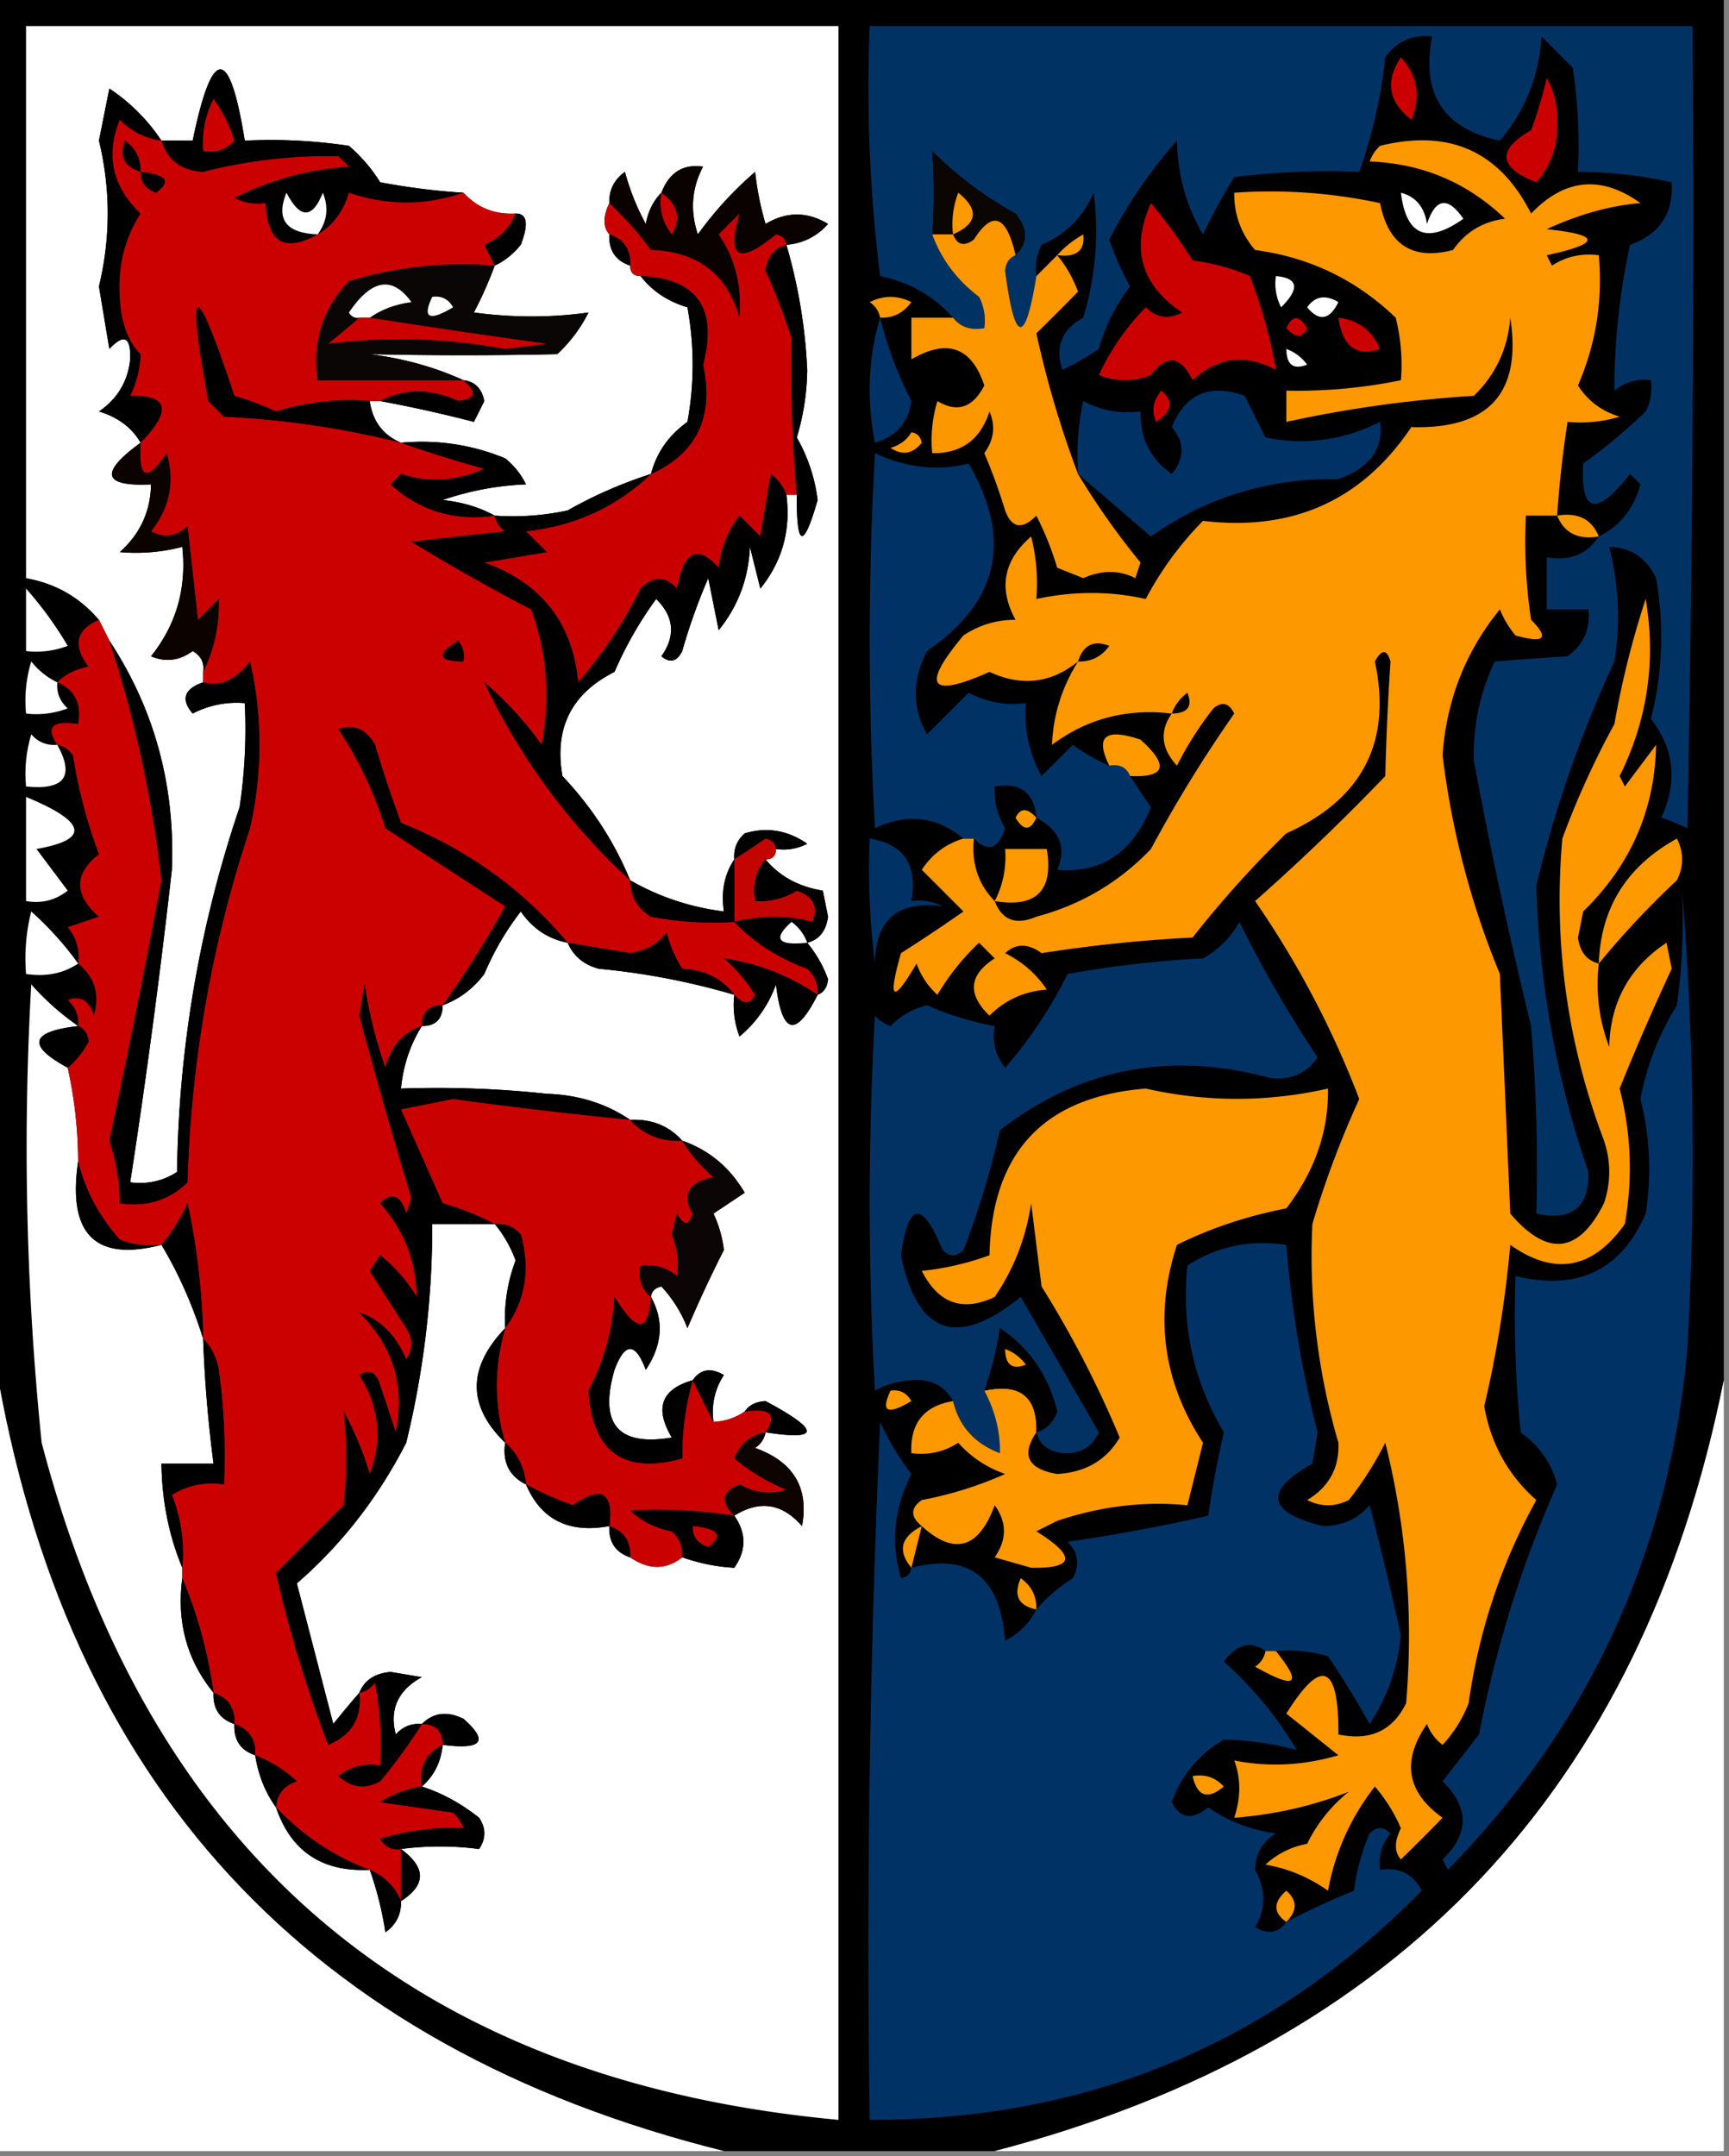 <svg xmlns="http://www.w3.org/2000/svg" width="166" height="207" style="shape-rendering:geometricPrecision;text-rendering:geometricPrecision;image-rendering:optimizeQuality;fill-rule:evenodd;clip-rule:evenodd"><rect width="100%" height="100%" fill="#808080" stroke="none"/><path style="opacity:1" fill="#010000" d="M-.5-.5h166v133c-7.863 39.199-31.196 63.865-70 74h-26c-39.96-9.962-63.293-35.295-70-76V-.5z"/><path style="opacity:1" fill="#fefffe" d="M7.5 98.5c-4.61.53-4.944 1.863-1 4a41.743 41.743 0 0 1 1 9c-1.024 6.982 1.642 9.648 8 8 1.65 2.756 2.983 5.756 4 9 .146 4.019.48 8.019 1 12h-5c.049 3.578.715 6.911 2 10v1c-.555 4.206.445 7.873 3 11-.073 1.527.594 2.527 2 3-.073 1.527.594 2.527 2 3 .296 1.903.962 3.57 2 5 1.43 4.223 4.43 6.223 9 6a31.94 31.94 0 0 1 1.5 6c1.039-.744 1.539-1.744 1.5-3 2.422-1.548 2.422-3.214 0-5a28.968 28.968 0 0 1 7.5 0c.667-1 .667-2 0-3-1.719-1.369-3.552-2.369-5.5-3 1.174-1.014 1.84-2.347 2-4 3.79.492 4.456-.341 2-2.5-1.566-.765-2.9-.598-4 .5-.996-.086-1.83.248-2.5 1-.63-2.403.203-4.237 2.5-5.5l-3-.5c-1.53.14-2.53.807-3 2a81.216 81.216 0 0 0-2.5 3L28.5 152c4.307-3.734 7.807-8.234 10.5-13.5a87.673 87.673 0 0 0 2.5-21h6a11.81 11.81 0 0 1 2 3.5 15.904 15.904 0 0 0-1 6.5c-3.632 3.803-3.632 7.47 0 11-.27 1.88.396 3.213 2 4 1.444 3.39 4.11 4.723 8 4-.073 1.527.594 2.527 2 3 1.784 1.22 3.45 1.22 5 0 1.705.588 3.372.921 5 1 1.166-1.667 1.166-3.334 0-5 2.436-1.517 4.602-1.184 6.5 1 .682-3.68-.818-6.18-4.5-7.5.556-.383.89-.883 1-1.5 5.275.82 5.275-.18 0-3-.916.043-1.583.376-2 1a5.727 5.727 0 0 1-3 1c-.213-1.644.12-3.144 1-4.5-1.25-.74-2.25-.573-3 .5-3.013.856-3.68 2.689-2 5.5-5.17.865-7.003-1.301-5.5-6.5 1-2.667 2-2.667 3 0 1.598-2.395 1.764-4.728.5-7 .06-.543.393-.876 1-1a12.412 12.412 0 0 1 2.5 4 122.968 122.968 0 0 1 3.5-7.5 11.248 11.248 0 0 0-1-3.5l3-2c-1.43-2.438-3.43-4.104-6-5-1.28-1.431-2.947-2.098-5-2-2.31-1.568-4.978-2.402-8-2.5a98.433 98.433 0 0 0-14-.5c.204-2.185.87-4.185 2-6 1.333 0 2-.667 2-2 1.578-.566 2.912-1.566 4-3a26.86 26.86 0 0 1 3.5-6c1.129 1.641 2.629 2.641 4.5 3 .558 1.29 1.558 2.123 3 2.5a68.329 68.329 0 0 1 13 2.5 8.434 8.434 0 0 0 .5 4 11.497 11.497 0 0 0 3.5-5c.572 4.82 1.905 5.153 4 1 .597-.235.93-.735 1-1.5a11.81 11.81 0 0 0-2-3.5c1.15-.291 1.816-1.124 2-2.5l-.5-2.5c-2.326-.38-4.16-1.38-5.5-3 .667 0 1-.333 1-1a4.932 4.932 0 0 0 3-.5c-1.865-1.301-3.865-1.635-6-1-.752.67-1.086 1.504-1 2.5-.951 1.419-1.284 3.085-1 5-3.243-.414-6.243-1.414-9-3-1.524-3.702-3.69-7.035-6.5-10-.806-4.586.86-7.919 5-10a36.178 36.178 0 0 1 4-7c1.718 1.702 1.885 3.535.5 5.5.832.688 1.498.521 2-.5a56.683 56.683 0 0 1 2.5-7l1 5c1.867-2.308 2.867-4.975 3-8l1 4c2.105-2.607 2.938-5.607 2.5-9h1c-.034 5.1.632 5.266 2 .5-.272-2.15-.94-4.15-2-6a23.25 23.25 0 0 0 1-6.5 50.934 50.934 0 0 0-2-12c1.59-.128 2.923-.795 4-2-1.984-1.206-3.984-1.206-6 0a28.73 28.73 0 0 1-1-5 34.522 34.522 0 0 0-5.5 6c-.758-2.27-.591-4.436.5-6.5-1.912-.28-3.246.554-4 2.5-.768.762-1.268 1.762-1.5 3a22.948 22.948 0 0 1-2-5c-1.039.744-1.539 1.744-1.5 3-.616 1.298-.616 2.298 0 3-.073 1.527.594 2.527 2 3 0 .667.333 1 1 1 1.122 1.447 2.622 2.447 4.5 3a30.499 30.499 0 0 1 0 11c-1.802 1.29-2.969 2.956-3.5 5a42.28 42.28 0 0 0-8 3.5c-2.31.497-4.643.663-7 .5-1.452-.802-3.118-1.302-5-1.5a27.898 27.898 0 0 1 8-1.5 7.253 7.253 0 0 0-2-2.5c-3.188-1.316-6.522-1.816-10-1.5-1.73-.736-2.73-2.07-3-4h1c3.016.559 6.016 1.225 9 2l1-2c-.247-1.213-.914-1.88-2-2-2.758-1.26-5.758-2.094-9-2.5a409.45 409.45 0 0 0 18 0 13.912 13.912 0 0 0 3-4c-3.592.502-7.259.502-11 0a39.175 39.175 0 0 0 2-4.5c.958-.453 1.792-1.12 2.5-2 .779-2.014.612-3.014-.5-3-2.014.108-3.68-.558-5-2-2.527-.147-5.193-.48-8-1a14.974 14.974 0 0 0-3-3.5 50.441 50.441 0 0 0-10-.5c-1.457-9.112-3.123-9.112-5 0h-3a17.853 17.853 0 0 0-5-5l-1 5c1.123 4.648 1.123 9.315 0 14l1 6c1.404-1.499 2.07-1.166 2 1-.23 2.126-1.23 3.792-3 5 1.832.557 3.165 1.557 4 3-3.978 2.89-3.645 4.224 1 4-.05 2.6-1.05 4.766-3 6.5a17.64 17.64 0 0 0 6-.5c.429 3.959-.571 7.459-3 10.5 1.399.595 2.732.428 4-.5.797.457 1.13 1.124 1 2v1c-1.832.64-2.165 1.64-1 3a9.106 9.106 0 0 1 5-1 50.441 50.441 0 0 1-.5 10 113.493 113.493 0 0 0-6 35c-1.356.88-2.856 1.214-4.5 1a732.937 732.937 0 0 0 4-30c.33-8.094-1.67-15.427-6-22l-1-2c-1.84-2.169-4.174-3.502-7-4v-53h78v201c-40.611-3.771-66.111-25.438-76.5-65a278.403 278.403 0 0 1-1-44 25.15 25.15 0 0 0 4.5 4z"/><path style="opacity:1" fill="#013264" d="M153.5 51.5c2.013-.975 3.346-2.642 4-5l-1-1c-3.255 4.14-4.755 3.806-4.5-1a53.043 53.043 0 0 0 6-5 4.934 4.934 0 0 0 .5-3c-1.322-.17-2.489.163-3.5 1a64.844 64.844 0 0 1 1.5-14c2.832-.996 4.165-2.996 4-6a41.742 41.742 0 0 0-9-1 50.464 50.464 0 0 0-.5-10l-3-3c-.23 3.79-1.563 7.123-4 10-5.414-1.152-7.581-4.485-6.5-10-1.89-.204-3.39.463-4.5 2-.414 3.85-1.248 7.517-2.5 11a72.442 72.442 0 0 0-12 .5 60.653 60.653 0 0 0-3 5.5c-1.611-2.72-2.444-5.72-2.5-9a45.838 45.838 0 0 0-6.5 9.5 27.078 27.078 0 0 0 2 4.5 17.55 17.55 0 0 0-3 6 26.596 26.596 0 0 1-3.5 2c-.732-2.206-.065-3.872 2-5 1.184-3.949 1.518-7.949 1-12-1 2.333-2.667 4-5 5a4.932 4.932 0 0 0-.5 3c-1.08 6.682-2.08 6.515-3-.5.07-.765.403-1.265 1-1.5 1.205-1.172 1.205-2.505 0-4a35.085 35.085 0 0 1-8-6 55.595 55.595 0 0 1 0 8c.873 2.386 2.373 4.386 4.5 6 .483.948.65 1.948.5 3-1.291.237-2.291-.096-3-1-1.818-2.067-4.151-3.4-7-4a144.877 144.877 0 0 1-1-24h79c.167 25.669 0 51.336-.5 77a20.84 20.84 0 0 0-2.5-1c1.578-3.437 1.245-6.604-1-9.5 1.132-4.413 1.299-8.913.5-13.5-.908-1.939-2.408-2.939-4.5-3a27.355 27.355 0 0 1 .5 11 115.1 115.1 0 0 0-7.5 21.5 92.251 92.251 0 0 0 5 27.5c.097 3.411-1.57 4.745-5 4a162.597 162.597 0 0 0-.5-18 465.775 465.775 0 0 1-5.5-25.5c-.077-3.333.59-6.5 2-9.5 2.172-.176 4.505-.343 7-.5 1.537-1.11 2.203-2.61 2-4.5h-4v-5c2.198.38 3.865-.287 5-2z"/><path style="opacity:1" fill="#cb0000" d="M134.5 5.5c1.605 1.808 1.939 3.808 1 6-2.206-1.727-2.539-3.727-1-6z"/><path style="opacity:1" d="M44.5 18.5c-3.67 1.25-7.336 1.25-11 0-.557 1.832-1.557 3.165-3 4-3.176 1.773-4.843.773-5-3a4.932 4.932 0 0 1-3-.5 28.335 28.335 0 0 1 11-3l-1-1a48.024 48.024 0 0 0-13 1.5c-2.088-.12-3.422-1.12-4-3h3c1.877-9.112 3.543-9.112 5 0 3.35-.165 6.683.002 10 .5a14.974 14.974 0 0 1 3 3.5c2.807.52 5.473.853 8 1z"/><path style="opacity:1" fill="#cb0000" d="M148.5 7.5c.656 1.122.989 2.455 1 4 .135 2.308-.531 4.308-2 6-3.636-1.436-3.803-3.103-.5-5a42.507 42.507 0 0 0 1.5-5z"/><path style="opacity:1" d="M15.5 13.5c-1.544-.203-2.878-.87-4-2-1.386 3.4-.72 6.4 2 9-1.163 1.785-1.83 3.785-2 6-.194 3.48.473 5.98 2 7.5a9.842 9.842 0 0 1-1 4c3.686-.096 4.02 1.404 1 4.5-.835-1.443-2.168-2.443-4-3 1.77-1.208 2.77-2.874 3-5 .07-2.166-.596-2.499-2-1l-1-6c1.123-4.685 1.123-9.352 0-14l1-5a17.853 17.853 0 0 1 5 5z"/><path style="opacity:1" fill="#cb0000" d="M20.5 9.5c.839 1.141 1.506 2.475 2 4-.825.886-1.825 1.219-3 1-.134-1.791.2-3.458 1-5z"/><path style="opacity:1" fill="#cb0000" d="M15.5 13.5c.578 1.88 1.912 2.88 4 3a48.024 48.024 0 0 1 13-1.5l1 1a28.335 28.335 0 0 0-11 3c.948.483 1.948.65 3 .5.157 3.773 1.824 4.773 5 3 1.443-.835 2.443-2.168 3-4 3.664 1.25 7.33 1.25 11 0 1.32 1.442 2.986 2.108 5 2-.507 1.359-1.507 2.359-3 3 .363.683.696 1.35 1 2-4.797-.379-9.464.121-14 1.5-2.529 2.642-3.529 5.808-3 9.5h14c1.35 1.15 1.184 1.817-.5 2-2.653-1.216-5.153-1.216-7.5 0h-1a23.843 23.843 0 0 0-9 1 28.83 28.83 0 0 0-4-1.5c-3.814-11.474-4.647-11.308-2.5.5l1.5 1.5a84.715 84.715 0 0 1 17 2.5c2.523.884 5.19 1.718 8 2.5-2.687 1.195-5.354 1.362-8 .5l-1 1c2.81 2.538 6.143 3.538 10 3 .11.617.444 1.117 1 1.5l-9 1A193.791 193.791 0 0 0 51 58.5c1.534 4.21 1.867 8.544 1 13a32.856 32.856 0 0 0-5.5-6c3.47 7.3 8.137 13.633 14 19 .01 1.517.677 2.684 2 3.5 2.646.497 5.313.664 8 .5 1.853 1.946 4.186 3.446 7 4.5.752.67 1.086 1.504 1 2.5-2.786-1.87-5.786-3.037-9-3.5a14.974 14.974 0 0 1 3 3.5c-.47.963-1.136.963-2 0-1.18-1.567-2.847-2.4-5-2.5a11.362 11.362 0 0 1-1.5-3.5c-.839 1.124-2.005 1.79-3.5 2-2.012-.34-4.012-.673-6-1-4.314-5.132-9.648-8.966-16-11.5a122.188 122.188 0 0 1-2.5-7.5c-.837-1.507-2.004-2.007-3.5-1.5a36.96 36.96 0 0 1 4.5 9.5c3.854 2.53 7.687 5.03 11.5 7.5a92.586 92.586 0 0 1-6 9.5c-1.333 0-2 .667-2 2-1.835.622-3.002 1.956-3.5 4a43.365 43.365 0 0 1-2-8l-.5 3a528.259 528.259 0 0 0 5 17.5l-.5 1.5c-.535-1.771-1.369-2.104-2.5-1 2.327 2.637 3.493 5.637 3.5 9a14.833 14.833 0 0 0-3.5-4l-1 1.5a957.534 957.534 0 0 0 3.5 5.5c.667 1 .667 2 0 3-1.006-2.343-2.506-3.843-4.5-4.5 3.251 3.232 4.418 7.066 3.5 11.5l-1.5-4.5c-.35-1.257-1.017-1.591-2-1 1.92 3.018 2.254 6.185 1 9.5a32.455 32.455 0 0 0-2.5-6c.32 2.96.32 5.96 0 9l-6.5 6.5a121.818 121.818 0 0 0 5 16.5c2.256-.921 3.256-2.588 3-5 .617-.111 1.117-.444 1.5-1 .497 2.646.664 5.313.5 8-1.478-.262-2.811.071-4 1 1.223 1.114 2.556 1.281 4 .5a54.653 54.653 0 0 0 4-5.5c1.333 0 2 .667 2 2-1.604.787-2.27 2.12-2 4a10.136 10.136 0 0 0-4 1.5l7 1c.457.414.79.914 1 1.5-2.458-.14-5.125.194-8 1 .457.798 1.124 1.131 2 1v5c-.6-1.4-1.6-2.4-3-3-3.441-1.287-6.442-3.287-9-6 .077-1.25.744-2.083 2-2.5a12.642 12.642 0 0 0-4-2.5c.073-1.527-.594-2.527-2-3 .073-1.527-.594-2.527-2-3-.555-3.897-1.555-7.563-3-11v-1a15.42 15.42 0 0 0-1-7c1.545-.952 3.212-1.285 5-1a60.94 60.94 0 0 0-.5-11c-.232-1.237-.732-2.237-1.5-3a67.363 67.363 0 0 0-1.5-13 16.57 16.57 0 0 1-2.5 4 8.43 8.43 0 0 1-4-.5c-1.999-2.255-3.332-4.755-4-7.5a41.743 41.743 0 0 0-1-9c.778-.656 1.444-1.489 2-2.5-.07-.765-.403-1.265-1-1.5.086-.996-.248-1.83-1-2.5 1.244-.456 2.077.044 2.5 1.5.599-2.035.099-3.701-1.5-5 .17-1.322-.163-2.489-1-3.5l3-1c-2.416-2.103-2.416-4.103 0-6A48.306 48.306 0 0 1 7 72.5c-.383-.556-.883-.89-1.5-1-1.16-1.703-.493-2.37 2-2 .343-1.983-.324-3.317-2-4 .763-.768 1.763-1.268 3-1.5-1.543-2.045-1.21-3.545 1-4.5l1 2a114.623 114.623 0 0 1 5 23 995.255 995.255 0 0 1-5 25 19.062 19.062 0 0 1 1 6c2.544.396 4.711-.271 6.5-2a117.584 117.584 0 0 1 6-34c1.203-5.415 1.203-10.748 0-16-1.415 1.819-2.915 2.485-4.5 2v-1c1.068-2.172 1.568-4.505 1.5-7l-2 2-1-9c-1.05 1.017-2.216 1.184-3.5.5 1.782-2.243 2.282-4.743 1.5-7.5-1.908 2.832-2.741 2.499-2.5-1 3.02-3.096 2.686-4.596-1-4.5a9.842 9.842 0 0 0 1-4c-1.527-1.52-2.194-4.02-2-7.5.17-2.215.837-4.215 2-6-2.72-2.6-3.386-5.6-2-9 1.122 1.13 2.456 1.797 4 2z"/><path style="opacity:1" d="M13.5 16.5c-1.585-.502-2.085-1.502-1.5-3 1.039.744 1.539 1.744 1.5 3z"/><path style="opacity:1" fill="#fe9800" d="M149.5 49.5h-3c-.165 3.35.002 6.683.5 10 1.787 1.788 1.287 2.288-1.5 1.5a9.457 9.457 0 0 1-1.5-2.5c-3.294 4.04-5.127 8.706-5.5 14a80.112 80.112 0 0 0 5.5 21l1 23c3.576 4.185 6.576 3.851 9-1 .667-2 .667-4 0-6-3.544-9.381-4.877-19.047-4-29a81.58 81.58 0 0 1 5-11 85.273 85.273 0 0 1 3-12c1.006 5.949.172 11.616-2.5 17l.5 1 3-4c-.107 6.222-2.44 11.555-7 16l-.5 2.5c.184 1.376.851 2.209 2 2.5a16.874 16.874 0 0 0 1 8c.102-4.298 1.935-7.632 5.5-10l.5 2.5a229.74 229.74 0 0 0-5 11.5c1.106 4.277 1.272 8.61.5 13-3.084 4.347-6.751 5.013-11 2a109.64 109.64 0 0 1-2.5 15.5c.642 3.622 2.309 6.622 5 9-3.356 6.069-5.523 12.569-6.5 19.5a12.403 12.403 0 0 1-2.5 4 4.457 4.457 0 0 1-1.5-2c-2.452 3.534-1.952 6.534 1.5 9a221.826 221.826 0 0 1-4 4c-.637-.718-.637-1.718 0-3a15.645 15.645 0 0 0-2.5-4 22.74 22.74 0 0 0-4.5 10c-1.836-1.296-3.836-2.13-6-2.5 1.123-1.044 2.456-1.71 4-2a14.506 14.506 0 0 1 4-5c-3.442 1.361-7.109 2.195-11 2.5.638-1.96.638-3.793 0-5.5 3.31.653 6.644.486 10-.5l-5-4c3.368-5.41 5.035-4.744 5 2 3.047.645 5.213-.355 6.5-3a76.46 76.46 0 0 0-2-25 32.79 32.79 0 0 1-3.5 5.5c-1.333.667-2.667.667-4 0 2.094-1.255 3.094-3.088 3-5.5a63.623 63.623 0 0 1-2.5-21 91.37 91.37 0 0 1 4.5-12 89.396 89.396 0 0 0-10-19 210.42 210.42 0 0 0 12.5-12c.093-3.748.26-7.414.5-11-.346-1.196-.846-1.196-1.5 0 1.654 7.71-1.18 13.21-8.5 16.5a100.602 100.602 0 0 0-9 10c-4.872.246-9.705.746-14.5 1.5-1.3-.952-2.467-.952-3.5 0 1.662.827 2.995 1.993 4 3.5-2.176.163-4.01.996-5.5 2.5-2.148-2.072-1.982-3.906.5-5.5L94 90.5a22.763 22.763 0 0 0-4 5 7.291 7.291 0 0 1-2-3c-2.296 3.901-2.796 3.568-1.5-1a163.37 163.37 0 0 0 6-4l-4-4c.967-1.484 2.3-2.484 4-3h1c-.24 2.398.426 4.398 2 6 .704 1.844 2.037 2.344 4 1.5 4.294-1.145 7.961-3.312 11-6.5 2.416-4.5 5.083-8.834 8-13-.502-1.021-1.168-1.188-2-.5a32.787 32.787 0 0 0-3.5 5.5c-1.519-1.64-1.686-3.306-.5-5-4.29-.513-8.123.487-11.5 3 .117-2.853.95-5.52 2.5-8-2.591 2.095-5.425 2.428-8.5 1-5.764 2.565-6.598 1.399-2.5-3.5 1.525-1.009 3.192-1.509 5-1.5-1.659-3.034-1.159-5.7 1.5-8 .496 1.973.662 3.973.5 6 3.582-.766 7.082-.766 10.5 0a31.989 31.989 0 0 1 5.5-7.5c8.619 1.028 15.286-1.972 20-9 7.454.218 10.62-3.282 9.5-10.5-.229 2.958-1.396 5.458-3.5 7.5a118.13 118.13 0 0 0-18 2.5v-3a49.393 49.393 0 0 0 11-1 18.452 18.452 0 0 0-.5-6c-3.777-3.638-8.277-5.805-13.5-6.5-1.361-1.584-2.028-3.418-2-5.5 4.714-.327 9.38.007 14 1 .783 4.006 3.116 5.506 7 4.5 1.216-1.74 2.882-2.74 5-3-3.613-3.472-7.947-5.305-13-5.5a3.647 3.647 0 0 1 1-1.5c6.642-1.644 11.475.523 14.5 6.5 3.231-3.371 6.731-3.705 10.5-1-2.873.228-5.873 1.061-9 2.5 5.221.542 5.221 1.376 0 2.5l.5 1c1.356-.88 2.856-1.213 4.5-1 .387 4.359-.28 8.525-2 12.5.944 1.477 2.277 2.477 4 3-1.634.493-3.301.66-5 .5a104.653 104.653 0 0 0-1 9z"/><path style="opacity:1" fill="#0b0602" d="M97.5 24.5c-.87-3.836-2.203-4.336-4-1.5-.937.692-1.603.525-2-.5h-2a55.595 55.595 0 0 0 0-8 35.085 35.085 0 0 0 8 6c1.205 1.495 1.205 2.828 0 4z"/><path style="opacity:1" fill="#090200" d="M75.5 23.5c-.06-.543-.393-.876-1-1-3.59 2.96-4.756 2.293-3.5-2l-2 2c1.582 2.324 2.249 4.99 2 8-1.19-4.19-4.022-6.358-8.5-6.5a32.614 32.614 0 0 0-4-4.5c-.039-1.256.461-2.256 1.5-3a22.948 22.948 0 0 0 2 5c.232-1.238.732-2.238 1.5-3 .754-1.946 2.088-2.78 4-2.5-1.091 2.064-1.258 4.23-.5 6.5a34.522 34.522 0 0 1 5.5-6 28.73 28.73 0 0 0 1 5c2.016-1.206 4.016-1.206 6 0-1.077 1.205-2.41 1.872-4 2z"/><path style="opacity:1" d="M13.5 16.5c2.483.23 2.983.897 1.5 2-1.03-.336-1.53-1.003-1.5-2z"/><path style="opacity:1" fill="#fefffe" d="M30.5 22.5c-3.034-.11-4.034-1.443-3-4 1.316 2.528 2.483 2.528 3.5 0 .58 1.428.412 2.762-.5 4z"/><path style="opacity:1" fill="#cb0000" d="M63.5 18.5c1.588 1.135 1.921 2.469 1 4-.929-1.189-1.262-2.522-1-4z"/><path style="opacity:1" fill="#fe9900" d="M91.5 22.5a8.434 8.434 0 0 1 .5-4c2.019 1.624 1.852 2.957-.5 4z"/><path style="opacity:1" fill="#fefffe" d="M134.5 18.5c1.431.38 2.264 1.38 2.5 3 .833-2.5 2-2.667 3.5-.5-3.494 2.467-5.494 1.634-6-2.5z"/><path style="opacity:1" d="M47.5 25.5a44.358 44.358 0 0 0-1-2c1.493-.641 2.493-1.641 3-3 1.112-.014 1.279.986.5 3-.708.88-1.542 1.547-2.5 2z"/><path style="opacity:1" fill="#ca0000" d="M58.5 19.5a32.614 32.614 0 0 1 4 4.5c4.478.142 7.31 2.31 8.5 6.5.249-3.01-.418-5.676-2-8l2-2c-1.256 4.293-.09 4.96 3.5 2 .607.124.94.457 1 1-1.195.366-1.861 1.199-2 2.5a54.165 54.165 0 0 1 2.5 6.5c-.098 5.058.068 10.058.5 15h-1c-.283-.79-.783-1.456-1.5-2l-1 6-2-2c-1.117 1.45-1.784 3.116-2 5-2.032-2.268-3.365-1.602-4 2-1.113-1.211-2.28-1.211-3.5 0-1.643 3.314-3.643 6.314-6 9-.538-5.71-3.538-9.543-9-11.5l6-1-2-2c4.696-.517 8.696-2.35 12-5.5 4.398-1.99 6.064-5.49 5-10.5 1.41-5.432-.59-8.266-6-8.5-.667 0-1-.333-1-1 .073-1.527-.594-2.527-2-3-.616-.702-.616-1.702 0-3z"/><path style="opacity:1" fill="#cb0000" d="M110.5 19.5a49.908 49.908 0 0 1 4 5.5c1.933.251 3.766.751 5.5 1.5a48.377 48.377 0 0 1 2.5 9c-2.949-1.556-5.616-1.222-8 1-1.154-2.356-2.487-2.523-4-.5-1.667.667-3.333.667-5 0a23.165 23.165 0 0 1 4.5-6.5c1.049 1.017 2.216 1.184 3.5.5-3.964-2.65-4.964-6.15-3-10.5z"/><path style="opacity:1" fill="#fc9700" d="M97.5 24.5c-.597.235-.93.735-1 1.5.92 7.015 1.92 7.182 3 .5l2-2a11.804 11.804 0 0 1 2 3.5 273.269 273.269 0 0 1-4 4 96.165 96.165 0 0 0 4 13.5 71.376 71.376 0 0 0 6 8.5l-.5 1.5c-1.543-.785-3.21-.785-5 0l-2.5-1a29.831 29.831 0 0 0-2-5c-1.363 1.38-2.363 1.213-3-.5a54.099 54.099 0 0 0-2-5.5c.928-1.268 1.095-2.601.5-4-.875 2.715-2.708 4.048-5.5 4-.16-1.7.007-3.366.5-5 1.904 1.147 3.404.647 4.5-1.5-1.218-3.682-3.552-4.515-7-2.5v-4h4c.709.904 1.709 1.237 3 1a4.932 4.932 0 0 0-.5-3c-2.127-1.614-3.627-3.614-4.5-6h2c.397 1.025 1.063 1.192 2 .5 1.797-2.836 3.13-2.336 4 1.5z"/><path style="opacity:1" d="M58.5 22.5c1.406.473 2.073 1.473 2 3-1.406-.473-2.073-1.473-2-3z"/><path style="opacity:1" fill="#fe9900" d="M101.5 24.5c.672-.767 1.505-1.434 2.5-2 .188 1.561-.645 2.228-2.5 2z"/><path style="opacity:1" d="M75.5 23.5a50.934 50.934 0 0 1 2 12 23.25 23.25 0 0 1-1 6.5 15.969 15.969 0 0 1 2 6c-1.368 4.766-2.034 4.6-2-.5a140.757 140.757 0 0 1-.5-15 54.165 54.165 0 0 0-2.5-6.5c.139-1.301.805-2.134 2-2.5z"/><path style="opacity:1" fill="#0a0605" d="M47.5 25.5a39.175 39.175 0 0 1-2 4.5c3.741.502 7.408.502 11 0a13.912 13.912 0 0 1-3 4 409.45 409.45 0 0 1-18 0c3.242.406 6.242 1.24 9 2.5h-14c-.529-3.692.471-6.858 3-9.5 4.536-1.379 9.203-1.879 14-1.5z"/><path style="opacity:1" fill="#fefffe" d="M35.5 30.5h-1c-.438.065-.772-.101-1-.5 2.171-3.21 4.171-3.543 6-1-1.558.21-2.892.71-4 1.5z"/><path style="opacity:1" d="M61.5 26.5c5.41.234 7.41 3.068 6 8.5 1.064 5.01-.602 8.51-5 10.5.531-2.044 1.698-3.71 3.5-5a30.499 30.499 0 0 0 0-11c-1.878-.553-3.378-1.553-4.5-3z"/><path style="opacity:1" fill="#fefffe" d="M122.5 26.5c2.146.196 2.312 1.196.5 3a4.934 4.934 0 0 1-.5-3zM41.5 28.5c.876-.13 1.543.203 2 1-2.308 1.373-2.975 1.04-2-1z"/><path style="opacity:1" fill="#fe9900" d="M84.5 30.5c-.11-.617-.444-1.117-1-1.5 1.333-.667 2.667-.667 4 0-.744 1.039-1.744 1.539-3 1.5z"/><path style="opacity:1" fill="#fefffe" d="M125.5 29.5c.751-1.073 1.751-1.24 3-.5-.852 1.728-1.852 1.895-3 .5z"/><path style="opacity:1" d="M35.5 38.5c.27 1.93 1.27 3.264 3 4a84.715 84.715 0 0 0-17-2.5L20 38.5c-2.147-11.808-1.314-11.974 2.5-.5a28.83 28.83 0 0 1 4 1.5 23.843 23.843 0 0 1 9-1z"/><path style="opacity:1" fill="#cb0000" d="M34.5 30.5h1c5.647.878 11.313 1.712 17 2.5l-4 .5c-5.725-1.056-11.392-1.223-17-.5a81.718 81.718 0 0 0 3-2.5z"/><path style="opacity:1" fill="#003266" d="M84.5 30.5a37.237 37.237 0 0 0 3 8c-.285 2.069-1.452 3.402-3.5 4-.812-4.189-.645-8.189.5-12z"/><path style="opacity:1" fill="#cb0000" d="M123.5 31.5c.577-1.273 1.243-1.273 2 0-.47.963-1.137.963-2 0zM128.5 30.5c1.884.212 3.217 1.212 4 3-2.281.762-3.614-.238-4-3z"/><path style="opacity:1" fill="#fefffe" d="M123.5 33.5c.789.283 1.456.783 2 1.5-1.316.528-1.983.028-2-1.5z"/><path style="opacity:1" d="M44.5 36.5c1.086.12 1.753.787 2 2l-1 2a130.085 130.085 0 0 0-9-2c2.347-1.216 4.847-1.216 7.5 0 1.684-.183 1.85-.85.5-2z"/><path style="opacity:1" fill="#cb0000" d="M111.5 37.5c1.213.997 1.046 1.997-.5 3-.47-1.077-.303-2.077.5-3z"/><path style="opacity:1" fill="#003266" d="M103.5 45.5c-.163-2.357.003-4.69.5-7 1.699.906 3.533 1.24 5.5 1-.053 2.56.947 4.56 3 6 1.247-1.506 1.247-3.006 0-4.5 1.32-3.206 3.653-4.206 7-3l2 4c3.832.762 7.498.262 11-1.5.353 2.56-.98 4.393-4 5.5-6.688-.105-12.688 1.729-18 5.5a3117.118 3117.118 0 0 0-7-6z"/><path style="opacity:1" fill="#fe9900" d="M87.5 41.5c.543.06.876.393 1 1-.865 1.083-1.865 1.25-3 .5.916-.278 1.582-.778 2-1.5z"/><path style="opacity:1" d="M38.5 42.5c3.478-.316 6.812.184 10 1.5a7.253 7.253 0 0 1 2 2.5 27.898 27.898 0 0 0-8 1.5c1.882.198 3.548.698 5 1.5-3.857.538-7.19-.462-10-3l1-1c2.646.862 5.313.695 8-.5a127.893 127.893 0 0 1-8-2.5z"/><path style="opacity:1" fill="#003265" d="M106.5 73.5c.992-.172 1.658.162 2 1 .641.982 1.307 1.982 2 3-1.754 4.35-4.754 6.35-9 6 .92-2.14.254-3.807-2-5-.194-2.412-1.527-3.412-4-3a6.845 6.845 0 0 0 1 4c-.633 2.02-1.633 2.353-3 1h-1c-2.555-2.118-5.388-2.451-8.5-1-.667-12-.667-24 0-36 2.978 1.404 5.978 1.737 9 1 4.232 7.282 2.9 13.282-4 18-1.438 2.778-1.438 5.445 0 8l4-4c1.7.906 3.533 1.24 5.5 1-.202 2.49.298 4.823 1.5 7l3-3a18.489 18.489 0 0 0 3.5 2z"/><path style="opacity:1" d="M62.5 45.5c-3.304 3.15-7.304 4.983-12 5.5l2 2-6 1c5.462 1.957 8.462 5.79 9 11.5 2.357-2.686 4.357-5.686 6-9 1.22-1.211 2.387-1.211 3.5 0 .635-3.602 1.968-4.268 4-2 .216-1.884.883-3.55 2-5l2 2 1-6c.717.544 1.217 1.21 1.5 2 .438 3.393-.395 6.393-2.5 9l-1-4c-.133 3.025-1.133 5.692-3 8l-1-5a56.683 56.683 0 0 0-2.5 7c-.502 1.021-1.168 1.188-2 .5 1.385-1.965 1.218-3.798-.5-5.5a36.178 36.178 0 0 0-4 7c-4.14 2.081-5.806 5.414-5 10 2.81 2.965 4.976 6.298 6.5 10-5.863-5.367-10.53-11.7-14-19a32.856 32.856 0 0 1 5.5 6c.867-4.456.534-8.79-1-13A193.791 193.791 0 0 1 39.5 52l9-1c-.556-.383-.89-.883-1-1.5 2.357.163 4.69-.003 7-.5a42.28 42.28 0 0 1 8-3.5z"/><path style="opacity:1" fill="#fe9900" d="M149.5 49.5c1.983-.343 3.317.324 4 2-1.983.343-3.317-.324-4-2z"/><path style="opacity:1" fill="#0c0200" d="M13.5 42.5c-.241 3.499.592 3.832 2.5 1 .782 2.757.282 5.257-1.5 7.5 1.284.684 2.45.517 3.5-.5l1 9 2-2c.068 2.495-.432 4.828-1.5 7 .13-.876-.203-1.543-1-2-1.268.928-2.601 1.095-4 .5 2.429-3.041 3.429-6.541 3-10.5a17.64 17.64 0 0 1-6 .5c1.95-1.734 2.95-3.9 3-6.5-4.645.224-4.978-1.11-1-4z"/><path style="opacity:1" fill="#fefffe" d="M2.5 56.5a35.491 35.491 0 0 1 4 5.5 8.434 8.434 0 0 1-4 .5v-6z"/><path style="opacity:1" d="M10.5 61.5c4.33 6.573 6.33 13.906 6 22a732.937 732.937 0 0 1-4 30c1.644.214 3.144-.12 4.5-1a113.493 113.493 0 0 1 6-35c.498-3.317.665-6.65.5-10a9.106 9.106 0 0 0-5 1c-1.165-1.36-.832-2.36 1-3 1.585.485 3.085-.181 4.5-2 1.203 5.252 1.203 10.585 0 16a117.584 117.584 0 0 0-6 34c-1.789 1.729-3.956 2.396-6.5 2a19.062 19.062 0 0 0-1-6 995.255 995.255 0 0 0 5-25 114.623 114.623 0 0 0-5-23zM44.5 63.5c-2.5-.01-2.668-.678-.5-2 .464.594.631 1.261.5 2zM103.5 63.5c.502-1.585 1.502-2.085 3-1.5-.744 1.039-1.744 1.539-3 1.5z"/><path style="opacity:1" fill="#fefffe" d="M5.5 65.5c-.086.996.248 1.83 1 2.5a8.434 8.434 0 0 1-4 .5c-.16-1.7.006-3.366.5-5 .708.88 1.542 1.547 2.5 2z"/><path style="opacity:1" d="M44.5 63.5c1.333 0 2 .667 2 2 0-1.333-.667-2-2-2zM112.5 68.5c.283-.79.783-1.456 1.5-2 .528 1.316.028 1.983-1.5 2zM54.5 90.5c-1.871-.359-3.371-1.359-4.5-3a26.86 26.86 0 0 0-3.5 6c-1.088 1.434-2.422 2.434-4 3a92.586 92.586 0 0 0 6-9.5A2189.22 2189.22 0 0 1 37 79.5a36.96 36.96 0 0 0-4.5-9.5c1.496-.507 2.663-.007 3.5 1.5a122.188 122.188 0 0 0 2.5 7.5c6.352 2.534 11.686 6.368 16 11.5z"/><path style="opacity:1" fill="#fefffe" d="M5.5 71.5c1.686 3.037.686 4.37-3 4-.16-1.7.006-3.366.5-5 .67.752 1.504 1.086 2.5 1z"/><path style="opacity:1" fill="#fe9900" d="M108.5 74.5c-.342-.838-1.008-1.172-2-1-1.387-2.812-.387-3.645 3-2.5 2.759 2.484 2.426 3.65-1 3.5z"/><path style="opacity:1" fill="#fefffe" d="M2.5 76.5c5.834 2.421 6.168 4.088 1 5l3 4c-1.189.929-2.522 1.262-4 1v-10z"/><path style="opacity:1" fill="#fe9900" d="M99.5 78.5c-.577 1.273-1.243 1.273-2 0 .47-.963 1.136-.963 2 0z"/><path style="opacity:1" d="M74.5 81.5c-.06-.543-.393-.876-1-1a186.2 186.2 0 0 1-3 2c-.086-.996.248-1.83 1-2.5 2.135-.635 4.135-.301 6 1a4.932 4.932 0 0 1-3 .5z"/><path style="opacity:1" fill="#c40401" d="M74.5 81.5c0 .667-.333 1-1 1-.934 1.068-1.268 2.401-1 4a6.845 6.845 0 0 0 4-1c1.601.535 2.101 1.535 1.5 3-2.394-.636-4.894-.636-7.5 0v-6a186.2 186.2 0 0 0 3-2c.607.124.94.457 1 1z"/><path style="opacity:1" fill="#003266" d="M83.5 80.5c3.28.53 4.613 2.53 4 6a4.932 4.932 0 0 1 3 .5c-4.29-.564-6.457 1.27-6.5 5.5a72.444 72.444 0 0 1-.5-12z"/><path style="opacity:1" fill="#fe9900" d="M153.5 92.5c.179-5.341 2.679-9.341 7.5-12 .667 1.333.667 2.667 0 4a83.154 83.154 0 0 0-7.5 8zM95.5 86.5c.8-1.542 1.134-3.209 1-5h4c.667 4-1 5.667-5 5z"/><path style="opacity:1" d="M70.5 82.5v6a32.437 32.437 0 0 1-8-.5c-1.323-.816-1.99-1.983-2-3.5 2.757 1.586 5.757 2.586 9 3-.284-1.915.049-3.581 1-5zM73.5 82.5c1.34 1.62 3.174 2.62 5.5 3l.5 2.5c-.184 1.376-.85 2.209-2 2.5a11.81 11.81 0 0 1 2 3.5c-.07.765-.403 1.265-1 1.5.086-.996-.248-1.83-1-2.5-2.814-1.054-5.147-2.554-7-4.5 2.606-.636 5.106-.636 7.5 0 .601-1.465.101-2.465-1.5-3a6.845 6.845 0 0 1-4 1c-.268-1.599.066-2.932 1-4z"/><path style="opacity:1" fill="#003266" d="M161.5 85.5c1.161 14.494 1.328 29.161.5 44-1.73 19.456-9.397 36.123-23 50l-.5-1c2.569-2.476 2.569-4.976 0-7.5 1.173-1.505 2.339-3.005 3.5-4.5a111.45 111.45 0 0 1 7.5-24c-.548-2.056-1.714-3.723-3.5-5a112.97 112.97 0 0 1-.5-15c5.989 1.435 10.155-.565 12.5-6 .581-3.69.415-7.356-.5-11a26.035 26.035 0 0 1 3.5-9 60.93 60.93 0 0 0 .5-11z"/><path style="opacity:1" fill="#fefffe" d="M7.5 92.5c-1.419.951-3.085 1.284-5 1a18.436 18.436 0 0 1 .5-6c1.736 1.563 3.236 3.23 4.5 5zM77.5 90.5c-2.836.298-3.336-.369-1.5-2 .717.544 1.217 1.21 1.5 2z"/><path style="opacity:1" fill="#013263" d="M99.5 137.5c.978-.311 1.645-.978 2-2-.848-3.452-2.682-6.119-5.5-8a31.94 31.94 0 0 1-1.5 6c1.036 1.928 1.536 3.928 1.5 6-2.415-.911-3.915-2.578-4.5-5-.812-1.493-2.145-2.16-4-2a7.93 7.93 0 0 0-3.5 1c-.667-12-.667-24 0-36 .414.457.914.79 1.5 1a7.3 7.3 0 0 1 3.5-2 29.313 29.313 0 0 0 6.5 2c-.262 1.478.071 2.811 1 4a42.009 42.009 0 0 0 6-9 102.63 102.63 0 0 1 13-1.5c1.5-.833 2.667-2 3.5-3.5a114.37 114.37 0 0 0 7.5 13c-1.027 1.524-2.527 2.191-4.5 2-9.627-2.632-18.293-.965-26 5a82.036 82.036 0 0 1-3.5 11.5c-.667.667-1.333.667-2 0-1.963-4.797-3.296-4.63-4 .5 1.566 7.618 5.4 8.951 11.5 4 2.486 4.301 4.986 8.635 7.5 13-.671 1.446-1.838 2.112-3.5 2-1.376-.184-2.209-.851-2.5-2z"/><path style="opacity:1" d="M70.5 95.5a68.329 68.329 0 0 0-13-2.5c-1.442-.377-2.442-1.21-3-2.5 1.988.327 3.988.66 6 1 1.495-.21 2.661-.876 3.5-2 .31 1.266.81 2.433 1.5 3.5 2.153.1 3.82.933 5 2.5z"/><path style="opacity:1" d="M78.5 95.5c-2.095 4.153-3.428 3.82-4-1a11.497 11.497 0 0 1-3.5 5 8.434 8.434 0 0 1-.5-4c.864.963 1.53.963 2 0a14.974 14.974 0 0 0-3-3.5c3.214.463 6.214 1.63 9 3.5zM40.5 98.5c-1.13 1.815-1.796 3.815-2 6a98.433 98.433 0 0 1 14 .5c3.022.098 5.69.932 8 2.5a442.406 442.406 0 0 1-17-2l-5 1c1.336 3.01 2.669 6.01 4 9 1.836.528 3.503 1.194 5 2h-6a87.673 87.673 0 0 1-2.5 21c-2.693 5.266-6.193 9.766-10.5 13.5l3.5 13.5a81.216 81.216 0 0 1 2.5-3c.256 2.412-.744 4.079-3 5a121.818 121.818 0 0 1-5-16.5l6.5-6.5c.32-3.04.32-6.04 0-9a32.455 32.455 0 0 1 2.5 6c1.254-3.315.92-6.482-1-9.5.983-.591 1.65-.257 2 1l1.5 4.5c.918-4.434-.249-8.268-3.5-11.5 1.994.657 3.494 2.157 4.5 4.5.667-1 .667-2 0-3a957.534 957.534 0 0 1-3.5-5.5l1-1.5a14.833 14.833 0 0 1 3.5 4c-.007-3.363-1.173-6.363-3.5-9 1.131-1.104 1.965-.771 2.5 1l.5-1.5a528.259 528.259 0 0 1-5-17.5l.5-3a43.365 43.365 0 0 0 2 8c.498-2.044 1.665-3.378 3.5-4z"/><path style="opacity:1" d="M42.5 96.5c0 1.333-.667 2-2 2 0-1.333.667-2 2-2zM7.5 98.5c.597.235.93.735 1 1.5-.556 1.011-1.222 1.844-2 2.5-3.944-2.137-3.61-3.47 1-4z"/><path style="opacity:1" fill="#fe9800" d="M88.5 146.5c-1.098-.897-1.098-1.73 0-2.5a36.17 36.17 0 0 0 8-2.5c-1.796-.641-3.296-1.641-4.5-3-1.356.88-2.856 1.214-4.5 1-.13-2.867 1.203-4.533 4-5 .585 2.422 2.085 4.089 4.5 5 .036-2.072-.464-4.072-1.5-6 3.45-.744 5.116.59 5 4-1.483 2.184-.816 3.517 2 4 2.722-.162 4.722-1.329 6-3.5a99.485 99.485 0 0 0-7.5-14.5l-1-8c-.487 3.298-1.653 6.298-3.5 9-3.08 1.466-5.414.633-7-2.5a26.674 26.674 0 0 0 6.5-1.5c.217-9.883 5.217-15.216 15-16 5.846 1.313 11.679 1.313 17.5 0 .066 4.094-1.267 7.928-4 11.5-3.74.721-7.24 1.888-10.5 3.5-2.209 6.746-1.375 13.079 2.5 19l-1.5 6c-4.153-.409-8.32.091-12.5 1.5l-2 1c3.852 2.412 3.685 3.579-.5 3.5l-3.5-1c1.18-1.698 1.18-3.365 0-5-1.545 4.179-3.878 4.845-7 2z"/><path style="opacity:1" fill="#c90100" d="M60.5 107.5c1.28 1.431 2.947 2.098 5 2a14.694 14.694 0 0 0 3 3.5c-2.404.508-3.07 1.675-2 3.5-.346 1.196-.846 1.196-1.5 0l-.5 2c.543 1.364.71 2.697.5 4-1.011-.837-2.178-1.17-3.5-1-.237 1.291.096 2.291 1 3-.21 3.47-1.377 3.47-3.5 0a22.135 22.135 0 0 1-2.5 9c.375 5.881 3.375 8.048 9 6.5-.041-2.462.292-4.962 1-7.5l2 4a5.727 5.727 0 0 0 3-1c2.493-.369 3.16.297 2 2-1.422.25-2.422 1.083-3 2.5a18.915 18.915 0 0 0 5 3c-1.535.496-3.035.33-4.5-.5-1.683.676-1.85 1.676-.5 3a49.605 49.605 0 0 0-10-.5c1.123 1.044 2.456 1.71 4 2 .752.671 1.086 1.504 1 2.5-1.55 1.22-3.216 1.22-5 0 .073-1.527-.594-2.527-2-3 .4-3.261-.767-3.928-3.5-2a31.535 31.535 0 0 1-4.5-2c-.16-1.653-.826-2.986-2-4-1.08-3.635-1.08-7.301 0-11 1.927-2.637 2.427-5.637 1.5-9-.67-.752-1.504-1.086-2.5-1-1.497-.806-3.164-1.472-5-2-1.331-2.99-2.664-5.99-4-9l5-1a442.406 442.406 0 0 0 17 2z"/><path style="opacity:1" d="M60.5 107.5c2.053-.098 3.72.569 5 2-2.053.098-3.72-.569-5-2z"/><path style="opacity:1" fill="#0b0605" d="M65.5 109.5c2.57.896 4.57 2.562 6 5l-3 2a11.248 11.248 0 0 1 1 3.5 122.968 122.968 0 0 0-3.5 7.5 12.412 12.412 0 0 0-2.5-4c-.607.124-.94.457-1 1-.904-.709-1.237-1.709-1-3 1.322-.17 2.489.163 3.5 1 .21-1.303.043-2.636-.5-4l.5-2c.654 1.196 1.154 1.196 1.5 0-1.07-1.825-.404-2.992 2-3.5a14.694 14.694 0 0 1-3-3.5z"/><path style="opacity:1" d="M7.5 111.5c.668 2.745 2.001 5.245 4 7.5a8.43 8.43 0 0 0 4 .5c-6.358 1.648-9.024-1.018-8-8zM19.5 128.5c-1.017-3.244-2.35-6.244-4-9a16.57 16.57 0 0 0 2.5-4 67.363 67.363 0 0 1 1.5 13zM47.5 117.5c.996-.086 1.83.248 2.5 1 .927 3.363.427 6.363-1.5 9a15.904 15.904 0 0 1 1-6.5 11.81 11.81 0 0 0-2-3.5z"/><path style="opacity:1" fill="#003265" d="M122.5 158.5h-1c-1.392-1.022-2.725-.689-4 1a35.64 35.64 0 0 1 7 8.5 28.88 28.88 0 0 0-7-1c-2.404 1.403-4.071 3.403-5 6 .795 1.582 1.962 1.749 3.5.5a14.719 14.719 0 0 0 6.5 2.5c-1.304.804-1.971 1.971-2 3.5 1.048 1.91 1.048 3.744 0 5.5 1.249.74 2.249.573 3-.5a74.248 74.248 0 0 1 6.5-3 20.431 20.431 0 0 1 1.5-5.5c.667-.667 1.333-.667 2 0-.837 1.011-1.17 2.178-1 3.5 1.846-.278 3.18.389 4 2-14.482 14.724-32.149 22.057-53 22-.333-22.343 0-44.677 1-67a25.866 25.866 0 0 0 3 5c-1.66 3.27-1.994 6.603-1 10 .607-.124.94-.457 1-1 5.539-1.434 8.539.899 9 7 1.355-.688 2.355-1.688 3-3 .974-1.135 2.141-2.135 3.5-3 .684-1.284.517-2.451-.5-3.5a163.284 163.284 0 0 0 13.5-2.5c.392-2.688.892-5.355 1.5-8-2.925-4.944-4.092-10.278-3.5-16 2.804-1.844 5.97-2.511 9.5-2a106.191 106.191 0 0 0 3 18l-.5 3c-4.689 2.652-4.356 4.652 1 6 1.812.007 3.312-.66 4.5-2a341.774 341.774 0 0 1 3 12.5c-.317 3.118-1.317 5.951-3 8.5a86.653 86.653 0 0 0-4-6.5 12.93 12.93 0 0 0-5-.5z"/><path style="opacity:1" d="M62.5 124.5c1.264 2.272 1.098 4.605-.5 7-1-2.667-2-2.667-3 0-1.503 5.199.33 7.365 5.5 6.5-1.68-2.811-1.013-4.644 2-5.5-.708 2.538-1.041 5.038-1 7.5-5.625 1.548-8.625-.619-9-6.5a22.135 22.135 0 0 0 2.5-9c2.123 3.47 3.29 3.47 3.5 0zM48.5 127.5c-1.08 3.699-1.08 7.365 0 11-3.632-3.53-3.632-7.197 0-11zM99.5 137.5c.116-3.41-1.55-4.744-5-4a31.94 31.94 0 0 0 1.5-6c2.818 1.881 4.652 4.548 5.5 8-.355 1.022-1.022 1.689-2 2zM19.5 128.5c.768.763 1.268 1.763 1.5 3a60.94 60.94 0 0 1 .5 11c-1.788-.285-3.455.048-5 1a15.42 15.42 0 0 1 1 7c-1.285-3.089-1.951-6.422-2-10h5a128.29 128.29 0 0 1-1-12z"/><path style="opacity:1" fill="#fe9900" d="M96.5 129.5c.79.283 1.456.783 2 1.5-1.316.528-1.983.028-2-1.5z"/><path style="opacity:1" fill="#fefffe" d="M-.5 130.5c6.707 40.705 30.04 66.038 70 76h-70v-76z"/><path style="opacity:1" d="M66.5 132.5c.75-1.073 1.75-1.24 3-.5-.88 1.356-1.213 2.856-1 4.5l-2-4z"/><path style="opacity:1" fill="#fefffe" d="M165.5 132.5v74h-70c38.804-10.135 62.137-34.801 70-74z"/><path style="opacity:1" fill="#fe9900" d="M85.5 133.5c.876-.131 1.543.202 2 1-2.308 1.373-2.975 1.04-2-1z"/><path style="opacity:1" d="M71.5 135.5c.417-.624 1.084-.957 2-1 5.275 2.82 5.275 3.82 0 3 1.16-1.703.493-2.369-2-2z"/><path style="opacity:1" fill="#0d0300" d="M73.5 137.5c-.11.617-.444 1.117-1 1.5 3.682 1.32 5.182 3.82 4.5 7.5-1.898-2.184-4.064-2.517-6.5-1-1.35-1.324-1.183-2.324.5-3 1.465.83 2.965.996 4.5.5a18.915 18.915 0 0 1-5-3c.578-1.417 1.578-2.25 3-2.5z"/><path style="opacity:1" d="M48.5 138.5c1.174 1.014 1.84 2.347 2 4-1.604-.787-2.27-2.12-2-4zM50.5 142.5a31.535 31.535 0 0 0 4.5 2c2.733-1.928 3.9-1.261 3.5 2-3.89.723-6.556-.61-8-4zM70.5 145.5c1.166 1.666 1.166 3.333 0 5-1.628-.079-3.295-.412-5-1 .086-.996-.248-1.829-1-2.5-1.544-.29-2.877-.956-4-2a49.605 49.605 0 0 1 10 .5zM58.5 146.5c1.406.473 2.073 1.473 2 3-1.406-.473-2.073-1.473-2-3z"/><path style="opacity:1" fill="#cb0000" d="M66.5 146.5c2.483.23 2.983.897 1.5 2-1.03-.336-1.53-1.003-1.5-2z"/><path style="opacity:1" fill="#fe9900" d="m88.5 146.5-1 4c-1.353-1.628-1.02-2.962 1-4z"/><path style="opacity:1" d="M17.5 151.5c1.445 3.437 2.445 7.103 3 11-2.555-3.127-3.555-6.794-3-11z"/><path style="opacity:1" fill="#fe9900" d="M99.5 154.5c-1.725-.343-2.225-1.343-1.5-3 1.039.744 1.539 1.744 1.5 3zM121.5 158.5h1c2.601 3.221 1.934 3.721-2 1.5.556-.383.889-.883 1-1.5z"/><path style="opacity:1" d="M40.5 165.5a54.653 54.653 0 0 1-4 5.5c-1.444.781-2.777.614-4-.5 1.189-.929 2.522-1.262 4-1a32.438 32.438 0 0 0-.5-8c-.383.556-.883.889-1.5 1 .47-1.193 1.47-1.86 3-2l3 .5c-2.297 1.263-3.13 3.097-2.5 5.5.67-.752 1.504-1.086 2.5-1zM20.5 162.5c1.406.473 2.073 1.473 2 3-1.406-.473-2.073-1.473-2-3zM40.5 165.5c1.1-1.098 2.434-1.265 4-.5 2.456 2.159 1.79 2.992-2 2.5 0-1.333-.667-2-2-2zM22.5 165.5c1.406.473 2.073 1.473 2 3-1.406-.473-2.073-1.473-2-3zM42.5 167.5c-.16 1.653-.826 2.986-2 4-.27-1.88.396-3.213 2-4zM24.5 168.5a12.642 12.642 0 0 1 4 2.5c-1.256.417-1.923 1.25-2 2.5-1.038-1.43-1.704-3.097-2-5z"/><path style="opacity:1" fill="#fe9900" d="M114.5 170.5c1.175-.219 2.175.114 3 1-1.552 1.298-2.552.965-3-1z"/><path style="opacity:1" d="M40.5 171.5c1.948.631 3.781 1.631 5.5 3 .667 1 .667 2 0 3a28.968 28.968 0 0 0-7.5 0c-.876.131-1.543-.202-2-1 2.875-.806 5.542-1.14 8-1a3.646 3.646 0 0 0-1-1.5l-7-1a10.136 10.136 0 0 1 4-1.5zM26.5 173.5c2.558 2.713 5.559 4.713 9 6-4.57.223-7.57-1.777-9-6z"/><path style="opacity:1" d="M38.5 177.5c2.422 1.786 2.422 3.452 0 5v-5zM35.5 179.5c1.4.6 2.4 1.6 3 3 .039 1.256-.461 2.256-1.5 3a31.94 31.94 0 0 0-1.5-6z"/><path style="opacity:1" fill="#fe9900" d="M123.5 184.5c-1.276-.886-1.276-1.886 0-3 1.062.925 1.062 1.925 0 3z"/></svg>